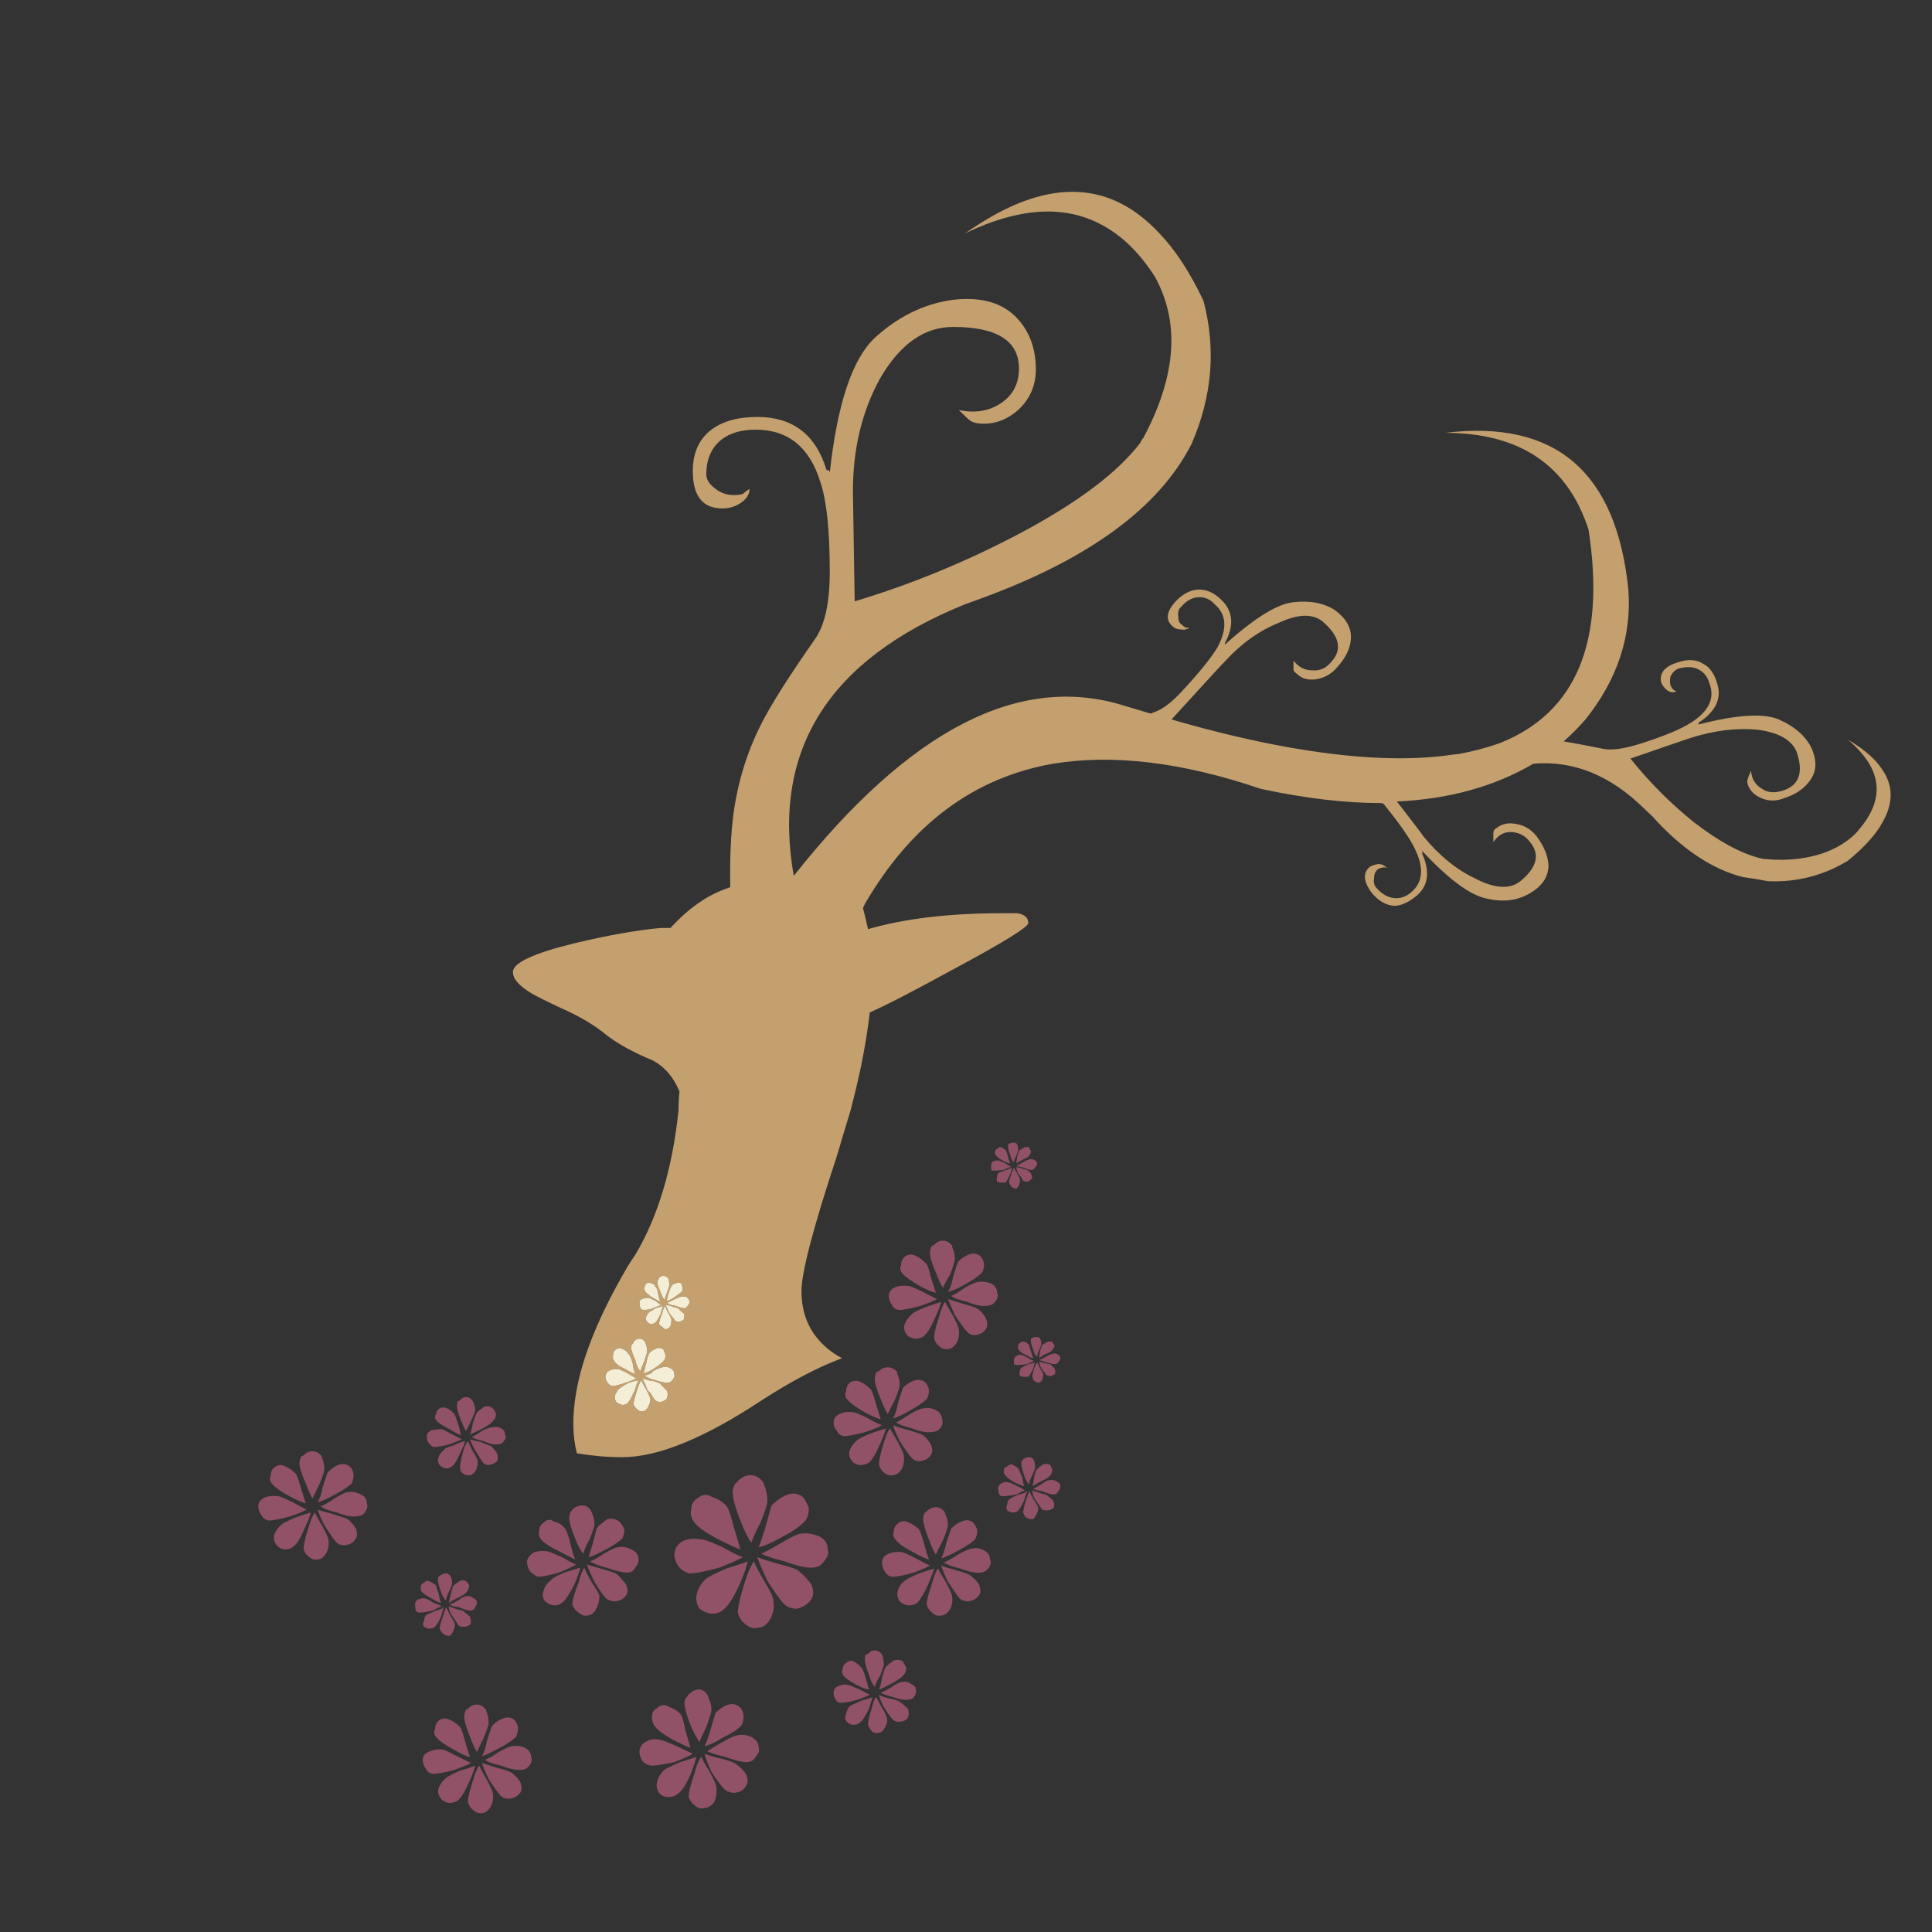 <?xml version="1.0" encoding="utf-8"?>
<!-- Generator: Adobe Illustrator 16.0.0, SVG Export Plug-In . SVG Version: 6.00 Build 0)  -->
<!DOCTYPE svg PUBLIC "-//W3C//DTD SVG 1.1//EN" "http://www.w3.org/Graphics/SVG/1.1/DTD/svg11.dtd">
<svg version="1.1" id="Layer_1" xmlns="http://www.w3.org/2000/svg" xmlns:xlink="http://www.w3.org/1999/xlink" x="0px" y="0px"
	 width="300px" height="300px" viewBox="0 0 300 300" enable-background="new 0 0 300 300" xml:space="preserve">
<rect x="0" y="0" width="300" height="300" fill="#333333" stroke="none"/>
<g>
	<path fill-rule="evenodd" clip-rule="evenodd" fill="#C4A06E" d="M242.795,115.118c1.531,0.25,3.595,0.641,6.19,1.173
		c1.331,0.267,3.362-0.041,6.091-0.923c3.495-1.131,5.991-2.18,7.488-3.146c2.779-1.763,3.744-3.785,2.896-6.066
		c-0.283-1.031-0.85-1.763-1.698-2.196c-0.799-0.433-1.83-0.482-3.095-0.15c-0.516,0.183-0.939,0.583-1.273,1.198
		c-0.1,0.533-0.1,1.007,0,1.423c0.084,0.183,0.191,0.357,0.324,0.524c0,0.083,0.2,0.216,0.6,0.399
		c-0.533,0.25-1.057,0.159-1.572-0.274c-0.366-0.333-0.624-0.682-0.774-1.049c-0.365-1.48,0.475-2.538,2.521-3.169
		c1.563-0.533,2.871-0.474,3.919,0.175c1.031,0.516,1.764,1.515,2.197,2.995c0.798,2.363-0.15,4.427-2.847,6.19v0.275
		c5.941-1.531,10.093-1.789,12.456-0.774c2.396,1.049,4.068,2.488,5.017,4.319c0.882,1.914,0.882,3.544,0,4.893
		c-0.865,1.364-2.229,2.354-4.094,2.971c-1.314,0.532-2.546,0.532-3.693,0c-1.032-0.434-1.715-1.124-2.047-2.073
		c-0.101-0.366-0.101-0.665,0-0.898c0-0.101,0.166-0.517,0.499-1.249c0.083,1.249,0.649,2.18,1.698,2.796
		c0.881,0.616,1.972,0.707,3.269,0.274c2.479-0.798,3.196-2.771,2.147-5.915c-0.732-1.93-2.796-3.112-6.19-3.544
		c-3.262-0.283-6.682,0.142-10.26,1.273c-0.333,0.099-3.461,1.173-9.386,3.22c2.913,3.645,6.175,6.923,9.785,9.834
		c3.844,2.979,7.264,4.851,10.26,5.617c0.332,0.1,0.641,0.15,0.923,0.15c0.865,0.083,1.706,0.125,2.521,0.125
		c4.793-0.083,8.554-1.381,11.282-3.894c0.267-0.283,0.524-0.574,0.774-0.874c3.578-4.227,3.578-8.287,0-12.18
		c-0.516-0.583-1.115-1.157-1.798-1.723c0.649,0.383,1.249,0.766,1.798,1.148c1.598,1.148,2.778,2.313,3.544,3.494
		c1.747,2.514,1.747,5.275,0,8.288c-0.766,1.381-1.946,2.82-3.544,4.318c-0.549,0.515-1.148,1.04-1.798,1.572
		c-3.794,2.296-7.93,3.353-12.405,3.169c-1.231-0.249-2.538-0.465-3.919-0.648c-4.843-1.249-9.544-4.418-14.104-9.511
		c-0.35-0.316-0.732-0.674-1.147-1.073c-5.275-5.209-11.025-7.547-17.249-7.014c-6.04,3.544-13.104,5.5-21.192,5.866
		c2.597,3.345,3.961,5.142,4.095,5.391c2.446,2.979,5.083,5.143,7.912,6.49c3.112,1.647,5.5,1.814,7.164,0.499
		c2.579-2.113,3.087-4.135,1.522-6.065c-0.799-1.049-1.831-1.572-3.095-1.572c-1.032,0-1.905,0.523-2.621,1.572
		c0-0.865,0-1.339,0-1.423c0-0.35,0.183-0.616,0.549-0.798c0.766-0.616,1.723-0.824,2.871-0.624c1.347,0.199,2.446,0.84,3.294,1.921
		c1.231,1.647,1.848,3.229,1.848,4.743c-0.101,1.681-1.048,3.046-2.846,4.094c-1.881,1.131-4.044,1.431-6.49,0.898
		c-2.629-0.416-6.065-2.912-10.309-7.487c0,0.149,0.066,0.274,0.2,0.374h-0.2c1.348,2.996,0.982,5.275-1.099,6.84
		c-1.164,0.899-2.238,1.348-3.221,1.348c-1.28-0.1-2.429-0.757-3.443-1.972c-1.349-1.78-1.456-3.145-0.325-4.094
		c0.333-0.183,0.766-0.324,1.299-0.424c0.515,0,0.956,0.199,1.322,0.599c-0.366-0.117-0.623-0.117-0.773,0
		c-0.184,0-0.366,0.058-0.549,0.175c-0.434,0.316-0.649,0.782-0.649,1.397c-0.101,0.6-0.009,1.074,0.274,1.423
		c0.865,1.032,1.814,1.597,2.845,1.697c0.899,0.083,1.731-0.175,2.497-0.773c1.964-1.564,2.205-3.853,0.724-6.865
		c-0.731-1.564-2.279-3.802-4.642-6.714c-0.085-0.183-0.251-0.316-0.5-0.4c-5.708,0-11.982-0.741-18.82-2.221
		c-12.132-4.127-22.874-5.425-32.226-3.894c-12.314,2.163-22.058,9.427-29.229,21.792c-0.101,0.183-0.192,0.399-0.275,0.649
		c0.267,1.032,0.524,2.113,0.775,3.245c5.707-1.648,12.646-2.472,20.817-2.472h2.346c1.148,0.183,1.724,0.69,1.724,1.522
		c0,0.633-3.944,3.062-11.832,7.29c-6.307,3.444-10.568,5.641-12.78,6.589c-0.3,2.596-0.749,5.366-1.348,8.313
		c-0.466,2.213-1.015,4.525-1.647,6.938c-0.699,2.28-1.397,4.609-2.097,6.989c-3.678,11.133-5.517,18.139-5.517,21.018
		c0,3.528,1.207,6.381,3.62,8.563c0.732,0.698,1.623,1.322,2.67,1.871c-3.777,1.415-7.996,3.636-12.655,6.665
		c-8.82,5.807-15.975,8.711-21.466,8.711c-2.263,0-4.609-0.199-7.039-0.599c-0.699-2.679-0.741-5.808-0.125-9.385
		c0.949-5.608,3.611-12.141,7.987-19.596c0.366-0.615,0.765-1.23,1.198-1.847c3.528-5.907,5.767-13.371,6.715-22.391
		c0-0.948,0.049-1.938,0.15-2.971c-0.699-1.681-1.647-3.003-2.846-3.968c-0.399-0.316-0.815-0.591-1.248-0.824
		c-3.062-1.281-5.441-2.58-7.139-3.894c-1.931-1.599-4.302-3.012-7.114-4.244c-2.43-1.131-3.994-1.913-4.693-2.347
		c-1.88-1.131-2.821-2.221-2.821-3.27c0-1.431,3.221-2.928,9.661-4.493c5.192-1.231,9.609-2.013,13.254-2.347h1.548
		c1.63-1.78,3.269-3.195,4.917-4.243c1.148-0.783,2.604-1.481,4.368-2.097c-0.083-4.477,0.092-8.329,0.524-11.558
		c0.699-4.958,2.138-9.569,4.318-13.829c1.464-2.912,4.218-7.264,8.262-13.054c1.565-2.18,2.347-5.675,2.347-10.483
		c0-6.408-0.474-11.025-1.423-13.854c-1.647-5.508-5.018-8.262-10.109-8.262c-2.18,0-3.944,0.516-5.292,1.547
		c-1.564,1.265-2.347,3.062-2.347,5.392c0,0.799,0.474,1.547,1.423,2.247c0.832,0.649,1.772,0.974,2.82,0.974
		c0.616,0,1.09-0.059,1.423-0.175c0.083-0.1,0.433-0.366,1.049-0.799c0,0.866-0.475,1.606-1.423,2.222
		c-0.799,0.548-1.731,0.823-2.796,0.823c-3.062,0-4.593-1.93-4.593-5.791c0-2.829,0.965-4.976,2.895-6.44
		c1.764-1.315,4.136-1.972,7.114-1.972c5.526,0,9.111,2.754,10.759,8.262h0.325c0.116,0.101,0.175,0.241,0.175,0.424
		c1.164-10.699,3.494-17.688,6.989-20.967c3.627-3.311,7.629-5.275,12.006-5.891c4.227-0.515,7.479,0.316,9.76,2.497
		c2.163,2.13,3.245,4.9,3.245,8.313c0,2.412-0.874,4.467-2.621,6.165c-1.647,1.498-3.453,2.247-5.417,2.247
		c-0.948,0-1.639-0.142-2.071-0.425c-0.183-0.083-0.799-0.649-1.847-1.697c2.528,0.531,4.726,0.166,6.59-1.099
		c1.83-1.248,2.745-3.028,2.745-5.342c0-4.31-3.412-6.465-10.234-6.465c-4.477,0-8.262,2.679-11.357,8.038
		c-2.796,5.092-4.193,10.916-4.193,17.473c0,0.516,0.092,6.216,0.274,17.099c8.953-2.696,17.631-6.282,26.035-10.759
		c8.702-4.66,14.802-9.269,18.297-13.829c0.149-0.35,0.316-0.616,0.499-0.799c0.832-1.564,1.556-3.12,2.172-4.667
		c3.028-7.671,2.887-14.478-0.425-20.418c-1.863-2.879-3.886-5.092-6.065-6.641c-1.847-1.347-3.827-2.295-5.941-2.845
		c-2.945-0.766-6.132-0.766-9.56,0c-2.513,0.55-5.151,1.498-7.913,2.845c1.531-1.064,3.037-2.013,4.518-2.845
		c8.703-4.842,16.24-4.842,22.614,0c1.082,0.832,2.122,1.781,3.12,2.845c2.464,2.58,4.734,6.066,6.814,10.459
		c1.964,7.438,1.349,14.835-1.848,22.19c-4.992,9.852-15.842,17.839-32.549,23.962c-0.915,0.333-1.806,0.658-2.67,0.975
		c-21.152,8.569-30.003,22.623-26.56,42.16c17.956-22.715,35.054-31.526,51.295-26.434c1.382,0.416,2.746,0.823,4.094,1.223
		c0.1,0,0.259-0.058,0.475-0.175c1.349-0.399,2.937-1.623,4.768-3.669c2.513-2.729,4.235-4.875,5.167-6.441
		c1.548-2.878,1.406-5.1-0.425-6.664c-0.648-0.75-1.447-1.123-2.396-1.123c-1.032,0-1.997,0.523-2.896,1.572
		c-0.333,0.299-0.457,0.773-0.374,1.422c0,0.649,0.174,1.065,0.523,1.248c0.183,0.183,0.391,0.35,0.624,0.499h0.573
		c-0.382,0.283-0.831,0.375-1.347,0.274c-0.516,0-0.94-0.166-1.273-0.499c-1.148-1.016-0.94-2.347,0.624-3.994
		c1.132-1.131,2.313-1.698,3.545-1.698c1.165,0,2.271,0.499,3.319,1.498c1.931,1.781,2.147,4.053,0.649,6.815v0.224
		c4.56-4.077,8.063-6.265,10.509-6.565c2.646-0.315,4.842,0.093,6.59,1.224c1.747,1.298,2.57,2.771,2.471,4.418
		c-0.083,1.514-0.815,3.02-2.196,4.518c-0.898,1.032-2.031,1.64-3.395,1.821c-1.165,0.101-2.056-0.158-2.671-0.773
		c-0.434-0.298-0.649-0.557-0.649-0.773c0-0.1,0-0.558,0-1.373c0.766,0.999,1.714,1.498,2.847,1.498
		c1.164,0.132,2.146-0.275,2.944-1.224c1.747-1.848,1.439-3.861-0.924-6.041c-1.563-1.564-3.935-1.605-7.113-0.125
		c-3.079,1.23-5.883,3.237-8.412,6.016c-0.25,0.217-3.012,3.22-8.287,9.011c6.557,1.897,12.613,3.337,18.172,4.319
		c9.551,1.697,17.655,2.13,24.313,1.298c0.698-0.1,1.431-0.192,2.196-0.274c2.313-0.434,4.435-0.999,6.365-1.698
		c11.831-4.726,16.399-15.775,13.704-33.149c-3.262-10.001-10.685-15.002-22.266-15.002c17.106-2.08,26.592,6.033,28.456,24.337
		c0.531,7.222-1.689,13.945-6.666,20.169C245.059,113.021,243.928,114.152,242.795,115.118z M95.523,209.621
		c-0.216,0.217-0.325,0.475-0.325,0.774c-0.083,0.433-0.025,0.74,0.176,0.924c0.215,0.433,0.79,0.856,1.722,1.272
		c0.766,0.433,1.281,0.699,1.547,0.8c-0.183-0.434-0.315-0.999-0.399-1.698c-0.25-0.865-0.466-1.34-0.649-1.422
		c-0.25-0.434-0.575-0.699-0.974-0.799C96.322,209.256,95.956,209.306,95.523,209.621z M94.275,214.589
		c0.184,0.334,0.45,0.541,0.799,0.624c0.417,0,1.09-0.166,2.022-0.499c0.848-0.267,1.415-0.49,1.697-0.674
		c-0.283-0.166-0.732-0.433-1.348-0.799c-0.848-0.433-1.322-0.649-1.423-0.649c-0.548,0-0.964,0.05-1.248,0.149
		c-0.416,0.184-0.674,0.491-0.774,0.925C94.001,213.998,94.093,214.306,94.275,214.589z M95.698,216.287
		c-0.116,0.083-0.175,0.208-0.175,0.373c-0.1,0.4-0.042,0.75,0.175,1.049c0.316,0.217,0.624,0.366,0.924,0.449
		c0.316,0,0.59-0.091,0.823-0.274c0.283-0.299,0.591-0.831,0.924-1.597c0.1-0.101,0.15-0.192,0.15-0.274
		c0.266-0.866,0.474-1.432,0.624-1.698c-0.416,0.084-0.933,0.216-1.547,0.399c-0.732,0.433-1.166,0.699-1.298,0.799
		C95.999,215.746,95.798,216.004,95.698,216.287z M107.056,202.158c0-0.3-0.166-0.558-0.5-0.774c-0.282-0.1-0.59-0.1-0.923,0
		c-0.083,0-0.433,0.15-1.048,0.45c-0.433,0.216-0.757,0.374-0.974,0.475c0.216,0.216,0.632,0.365,1.248,0.449
		c0.649,0.249,1.123,0.373,1.422,0.373c0.183,0,0.35-0.124,0.5-0.373C106.964,202.574,107.056,202.375,107.056,202.158z
		 M104.26,199.688c-0.1,0.183-0.258,0.582-0.475,1.197c-0.116,0.55-0.216,0.916-0.298,1.099c0.199,0,0.565-0.149,1.098-0.449
		c0.615-0.433,1.032-0.74,1.248-0.924c0.116-0.216,0.175-0.432,0.175-0.648c-0.117-0.283-0.175-0.5-0.175-0.649
		c-0.317-0.183-0.641-0.183-0.974,0C104.675,199.313,104.477,199.438,104.26,199.688z M103.935,199.537
		c0-0.332-0.049-0.666-0.15-0.998c-0.199-0.283-0.474-0.424-0.823-0.424c-0.184,0-0.391,0.091-0.624,0.274v0.149
		c-0.184,0.25-0.275,0.416-0.275,0.499c0,0.333,0.167,0.857,0.499,1.572c0.183,0.517,0.383,0.924,0.599,1.224
		c0.116-0.3,0.266-0.707,0.45-1.224C103.828,199.994,103.935,199.637,103.935,199.537z M102.188,200.885
		c-0.083-0.615-0.224-0.973-0.424-1.073c-0.083-0.332-0.292-0.499-0.624-0.499c-0.184-0.183-0.45-0.183-0.799,0
		c-0.184,0.25-0.275,0.466-0.275,0.649c0,0.333,0.05,0.549,0.15,0.648c0.183,0.184,0.49,0.441,0.923,0.773
		c0.083,0,0.175,0.051,0.274,0.15c0.515,0.3,0.898,0.508,1.148,0.624C102.413,201.858,102.289,201.435,102.188,200.885z
		 M102.838,203.905c-0.333,0.799-0.5,1.364-0.5,1.697c0.15,0.2,0.316,0.342,0.5,0.425c0.215,0.25,0.383,0.375,0.499,0.375
		c0.299,0,0.558-0.167,0.774-0.5c0.1-0.35,0.149-0.657,0.149-0.924c0-0.183-0.158-0.54-0.475-1.073
		c-0.298-0.515-0.449-0.898-0.449-1.147C103.087,203.007,102.92,203.391,102.838,203.905z M102.688,202.633
		c-0.233-0.1-0.541-0.316-0.923-0.649c-0.233-0.1-0.441-0.191-0.624-0.274c-0.184-0.116-0.358-0.175-0.524-0.175
		c-0.366,0-0.665,0.059-0.898,0.175c-0.283,0.083-0.425,0.283-0.425,0.6c0,0.216,0.05,0.491,0.15,0.822
		c0.083,0.184,0.291,0.275,0.624,0.275c0.184,0,0.541-0.042,1.074-0.125c0.083-0.1,0.175-0.15,0.274-0.15
		C102.03,202.882,102.454,202.716,102.688,202.633z M102.962,202.758c-0.266,0.133-0.666,0.258-1.198,0.373
		c-0.233,0.184-0.441,0.326-0.624,0.425c-0.101,0.084-0.191,0.126-0.274,0.126c-0.25,0.249-0.425,0.507-0.524,0.773
		c-0.083,0.349-0.034,0.616,0.15,0.798c0.249,0.233,0.465,0.35,0.649,0.35c0.183,0,0.391-0.074,0.624-0.224
		c0.2-0.184,0.466-0.625,0.798-1.323C102.746,203.439,102.879,203.007,102.962,202.758z M103.935,203.905
		c0.433,0.533,0.74,0.933,0.924,1.198c0.116,0.101,0.333,0.149,0.649,0.149c0.216-0.1,0.424-0.191,0.624-0.274
		c0.1-0.183,0.149-0.49,0.149-0.923c-0.299-0.25-0.558-0.467-0.773-0.649c0-0.183-0.309-0.332-0.923-0.449
		c-0.533-0.217-0.949-0.324-1.249-0.324C103.519,202.965,103.719,203.391,103.935,203.905z M98.369,208.523
		c-0.249,0.233-0.375,0.44-0.375,0.624c0,0.433,0.216,1.106,0.649,2.021c0.184,0.866,0.45,1.439,0.799,1.723
		c0.083-0.283,0.291-0.808,0.624-1.572c0.283-0.832,0.425-1.34,0.425-1.522c0-0.433-0.091-0.857-0.274-1.273
		c-0.184-0.433-0.491-0.649-0.924-0.649c-0.333,0-0.641,0.167-0.923,0.499V208.523z M100.866,210.071
		c-0.167,0.216-0.341,0.757-0.524,1.622c-0.184,0.699-0.316,1.215-0.4,1.548c0.267,0,0.666-0.166,1.199-0.5
		c0.083,0,0.175-0.049,0.274-0.149c0.849-0.516,1.432-0.989,1.747-1.423c0.116-0.183,0.175-0.44,0.175-0.773
		c-0.116-0.399-0.241-0.707-0.374-0.923c-0.417-0.217-0.815-0.217-1.198,0c-0.233,0.1-0.441,0.208-0.624,0.324
		C101.04,209.896,100.949,209.987,100.866,210.071z M102.688,215.088c-0.083-0.25-0.508-0.465-1.273-0.648c-0.1,0-0.191,0-0.274,0
		c-0.616-0.184-1.09-0.315-1.423-0.399c0.233,0.366,0.491,0.932,0.774,1.697c0.083,0.183,0.249,0.365,0.499,0.55
		c0.283,0.515,0.541,0.897,0.774,1.147c0.2,0.184,0.466,0.274,0.798,0.274c0.4-0.1,0.708-0.25,0.924-0.449
		c0.199-0.316,0.241-0.731,0.125-1.247C103.311,215.679,103.004,215.371,102.688,215.088z M104.111,212.467
		c-0.416-0.249-0.841-0.299-1.273-0.149c-0.184,0-0.658,0.191-1.423,0.574c-0.1,0.083-0.191,0.199-0.274,0.35
		c-0.533,0.184-0.89,0.324-1.074,0.425c0.184,0.083,0.541,0.249,1.074,0.499c0.183,0,0.391,0.049,0.624,0.149
		c0.798,0.267,1.415,0.399,1.847,0.399c0.333,0,0.59-0.133,0.774-0.399c0.315-0.35,0.424-0.657,0.324-0.923
		C104.709,212.958,104.51,212.651,104.111,212.467z M98.793,216.287c-0.283,0.849-0.424,1.431-0.424,1.747
		c0.1,0.299,0.283,0.558,0.549,0.773c0.35,0.333,0.616,0.44,0.799,0.324c0.416,0,0.715-0.216,0.898-0.648
		c0.25-0.4,0.375-0.808,0.375-1.224c0-0.133-0.125-0.458-0.375-0.973c-0.083-0.185-0.175-0.367-0.274-0.55
		c-0.417-0.683-0.674-1.156-0.774-1.423c-0.183,0.267-0.399,0.782-0.649,1.548C98.834,216.045,98.793,216.187,98.793,216.287z"/>
	<path fill-rule="evenodd" clip-rule="evenodd" fill="#F5EED6" d="M95.523,209.621c0.433-0.315,0.798-0.365,1.099-0.148
		c0.399,0.1,0.724,0.365,0.974,0.799c0.183,0.082,0.399,0.557,0.649,1.422c0.083,0.699,0.216,1.265,0.399,1.698
		c-0.266-0.101-0.782-0.367-1.547-0.8c-0.932-0.416-1.507-0.84-1.722-1.272c-0.201-0.184-0.258-0.491-0.176-0.924
		C95.199,210.096,95.307,209.838,95.523,209.621z M95.698,216.287c0.1-0.283,0.3-0.541,0.6-0.774c0.132-0.1,0.565-0.366,1.298-0.799
		c0.615-0.184,1.131-0.315,1.547-0.399c-0.15,0.267-0.358,0.832-0.624,1.698c0,0.082-0.05,0.174-0.15,0.274
		c-0.333,0.766-0.641,1.298-0.924,1.597c-0.233,0.184-0.507,0.274-0.823,0.274c-0.3-0.083-0.607-0.232-0.924-0.449
		c-0.216-0.299-0.274-0.648-0.175-1.049C95.523,216.495,95.583,216.37,95.698,216.287z M94.275,214.589
		c-0.183-0.283-0.274-0.591-0.274-0.923c0.1-0.434,0.358-0.741,0.774-0.925c0.283-0.1,0.699-0.149,1.248-0.149
		c0.101,0,0.575,0.217,1.423,0.649c0.616,0.366,1.065,0.633,1.348,0.799c-0.283,0.184-0.849,0.407-1.697,0.674
		c-0.932,0.333-1.605,0.499-2.022,0.499C94.726,215.13,94.459,214.923,94.275,214.589z M104.26,199.688
		c0.216-0.25,0.415-0.375,0.599-0.375c0.333-0.183,0.657-0.183,0.974,0c0,0.149,0.058,0.366,0.175,0.649
		c0,0.217-0.059,0.433-0.175,0.648c-0.216,0.184-0.633,0.491-1.248,0.924c-0.533,0.3-0.899,0.449-1.098,0.449
		c0.083-0.183,0.182-0.549,0.298-1.099C104.002,200.27,104.16,199.87,104.26,199.688z M107.056,202.158
		c0,0.217-0.092,0.416-0.274,0.6c-0.15,0.249-0.316,0.373-0.5,0.373c-0.299,0-0.773-0.124-1.422-0.373
		c-0.616-0.084-1.032-0.233-1.248-0.449c0.216-0.101,0.541-0.259,0.974-0.475c0.615-0.3,0.964-0.45,1.048-0.45
		c0.333-0.1,0.641-0.1,0.923,0C106.89,201.601,107.056,201.858,107.056,202.158z M102.188,200.885
		c0.101,0.55,0.225,0.974,0.375,1.273c-0.25-0.116-0.633-0.324-1.148-0.624c-0.1-0.1-0.191-0.15-0.274-0.15
		c-0.433-0.332-0.74-0.59-0.923-0.773c-0.101-0.1-0.15-0.315-0.15-0.648c0-0.184,0.091-0.399,0.275-0.649
		c0.349-0.183,0.615-0.183,0.799,0c0.333,0,0.541,0.167,0.624,0.499C101.964,199.912,102.105,200.27,102.188,200.885z
		 M103.935,199.537c0,0.1-0.107,0.457-0.324,1.073c-0.184,0.517-0.333,0.924-0.45,1.224c-0.216-0.3-0.416-0.707-0.599-1.224
		c-0.333-0.715-0.499-1.239-0.499-1.572c0-0.083,0.091-0.249,0.275-0.499v-0.149c0.233-0.184,0.44-0.274,0.624-0.274
		c0.349,0,0.624,0.141,0.823,0.424C103.886,198.871,103.935,199.205,103.935,199.537z M102.838,203.905
		c0.083-0.515,0.249-0.898,0.499-1.147c0,0.249,0.15,0.633,0.449,1.147c0.317,0.533,0.475,0.891,0.475,1.073
		c0,0.267-0.05,0.574-0.149,0.924c-0.217,0.333-0.475,0.5-0.774,0.5c-0.116,0-0.283-0.125-0.499-0.375
		c-0.184-0.083-0.35-0.225-0.5-0.425C102.338,205.27,102.504,204.704,102.838,203.905z M102.962,202.758
		c-0.083,0.249-0.217,0.682-0.4,1.298c-0.333,0.698-0.599,1.14-0.798,1.323c-0.233,0.149-0.441,0.224-0.624,0.224
		c-0.184,0-0.4-0.116-0.649-0.35c-0.184-0.182-0.233-0.449-0.15-0.798c0.1-0.267,0.274-0.524,0.524-0.773
		c0.083,0,0.174-0.042,0.274-0.126c0.183-0.099,0.391-0.241,0.624-0.425C102.296,203.016,102.696,202.891,102.962,202.758z
		 M102.688,202.633c-0.233,0.083-0.657,0.249-1.273,0.498c-0.1,0-0.191,0.051-0.274,0.15c-0.533,0.083-0.89,0.125-1.074,0.125
		c-0.333,0-0.541-0.092-0.624-0.275c-0.1-0.331-0.15-0.606-0.15-0.822c0-0.316,0.142-0.517,0.425-0.6
		c0.233-0.116,0.533-0.175,0.898-0.175c0.167,0,0.341,0.059,0.524,0.175c0.183,0.083,0.391,0.175,0.624,0.274
		C102.147,202.316,102.454,202.533,102.688,202.633z M103.935,203.905c-0.216-0.515-0.416-0.94-0.599-1.272
		c0.299,0,0.715,0.107,1.249,0.324c0.615,0.117,0.923,0.267,0.923,0.449c0.216,0.183,0.474,0.399,0.773,0.649
		c0,0.433-0.049,0.74-0.149,0.923c-0.2,0.083-0.408,0.175-0.624,0.274c-0.316,0-0.533-0.049-0.649-0.149
		C104.675,204.838,104.368,204.438,103.935,203.905z M98.369,208.523v-0.15c0.283-0.332,0.591-0.499,0.923-0.499
		c0.433,0,0.741,0.217,0.924,0.649c0.183,0.416,0.274,0.841,0.274,1.273c0,0.183-0.142,0.69-0.425,1.522
		c-0.333,0.765-0.541,1.289-0.624,1.572c-0.349-0.283-0.615-0.856-0.799-1.723c-0.433-0.915-0.649-1.589-0.649-2.021
		C97.995,208.964,98.12,208.757,98.369,208.523z M98.793,216.287c0-0.101,0.041-0.242,0.125-0.425
		c0.25-0.766,0.466-1.281,0.649-1.548c0.101,0.267,0.358,0.74,0.774,1.423c0.1,0.183,0.191,0.365,0.274,0.55
		c0.25,0.515,0.375,0.84,0.375,0.973c0,0.416-0.125,0.823-0.375,1.224c-0.183,0.433-0.482,0.648-0.898,0.648
		c-0.184,0.116-0.45,0.009-0.799-0.324c-0.266-0.216-0.449-0.475-0.549-0.773C98.369,217.718,98.511,217.136,98.793,216.287z
		 M104.111,212.467c0.399,0.185,0.599,0.491,0.599,0.925c0.1,0.266-0.009,0.573-0.324,0.923c-0.184,0.267-0.441,0.399-0.774,0.399
		c-0.433,0-1.049-0.133-1.847-0.399c-0.233-0.101-0.441-0.149-0.624-0.149c-0.533-0.25-0.89-0.416-1.074-0.499
		c0.184-0.101,0.541-0.241,1.074-0.425c0.083-0.15,0.175-0.267,0.274-0.35c0.765-0.383,1.24-0.574,1.423-0.574
		C103.27,212.168,103.695,212.218,104.111,212.467z M102.688,215.088c0.316,0.283,0.624,0.591,0.924,0.925
		c0.117,0.516,0.075,0.931-0.125,1.247c-0.217,0.199-0.524,0.35-0.924,0.449c-0.333,0-0.599-0.091-0.798-0.274
		c-0.233-0.25-0.491-0.633-0.774-1.147c-0.25-0.185-0.416-0.367-0.499-0.55c-0.283-0.766-0.541-1.331-0.774-1.697
		c0.333,0.084,0.807,0.216,1.423,0.399c0.083,0,0.175,0,0.274,0C102.18,214.623,102.605,214.838,102.688,215.088z M100.866,210.071
		c0.083-0.084,0.174-0.175,0.274-0.274c0.183-0.116,0.391-0.225,0.624-0.324c0.383-0.217,0.782-0.217,1.198,0
		c0.133,0.216,0.258,0.523,0.374,0.923c0,0.333-0.059,0.591-0.175,0.773c-0.315,0.434-0.898,0.907-1.747,1.423
		c-0.1,0.101-0.191,0.149-0.274,0.149c-0.533,0.334-0.932,0.5-1.199,0.5c0.083-0.333,0.216-0.849,0.4-1.548
		C100.524,210.828,100.699,210.287,100.866,210.071z"/>
	<path fill-rule="evenodd" clip-rule="evenodd" fill="#915167" d="M76.403,221.653c0.517-0.149,0.991-0.101,1.424,0.149
		c0.399,0.184,0.599,0.533,0.599,1.049c0.216,0.183,0.149,0.491-0.2,0.924c-0.183,0.332-0.483,0.498-0.898,0.498
		c-0.532,0.101-1.274-0.066-2.222-0.498c-0.882-0.184-1.498-0.399-1.847-0.649c0.432-0.184,0.957-0.491,1.572-0.924
		C75.53,221.836,76.053,221.653,76.403,221.653z M76.528,218.683c0.183,0.183,0.35,0.482,0.5,0.898c0,0.35-0.117,0.658-0.35,0.924
		c-0.283,0.433-0.94,0.906-1.972,1.423c-0.866,0.433-1.439,0.699-1.723,0.799c0.184-0.433,0.324-0.999,0.425-1.698
		c0.333-0.964,0.548-1.538,0.649-1.722c0.433-0.332,0.782-0.607,1.048-0.823C75.621,218.267,76.096,218.333,76.528,218.683z
		 M156.529,177.746l0.149-0.175c0.25-0.1,0.508-0.149,0.773-0.149c0.25,0,0.416,0.108,0.499,0.324c0.101,0.184,0.15,0.45,0.15,0.799
		c0,0.083-0.091,0.384-0.274,0.898c-0.249,0.433-0.375,0.791-0.375,1.073c-0.266-0.282-0.448-0.641-0.549-1.073
		c-0.249-0.599-0.374-1.073-0.374-1.422C156.529,177.937,156.529,177.847,156.529,177.746z M155.605,178.17
		c0.183,0.15,0.4,0.316,0.649,0.499c0,0.101,0.091,0.409,0.274,0.925c0.1,0.515,0.225,0.864,0.374,1.048
		c-0.249,0-0.632-0.133-1.148-0.399c-0.615-0.35-0.965-0.615-1.049-0.799c-0.216-0.184-0.282-0.391-0.198-0.624
		c0-0.184,0.108-0.324,0.324-0.425C155.048,178.146,155.307,178.071,155.605,178.17z M156.13,180.642
		c0.267,0.25,0.574,0.425,0.924,0.524c-0.35,0.083-0.741,0.249-1.173,0.499c-0.699,0.083-1.198,0.125-1.498,0.125
		c-0.217,0-0.375-0.042-0.475-0.125c0-0.25,0-0.465,0-0.649c0-0.332,0.091-0.548,0.274-0.648c0.35-0.183,0.674-0.226,0.974-0.125
		L156.13,180.642z M155.156,182.064c0.216-0.083,0.583-0.217,1.099-0.399c0.433-0.149,0.74-0.274,0.923-0.375
		c-0.083,0.25-0.174,0.558-0.274,0.925c-0.332,0.766-0.591,1.239-0.773,1.422c-0.167,0-0.383,0-0.648,0
		c-0.217,0-0.434-0.05-0.649-0.149c-0.083-0.233-0.083-0.491,0-0.773C154.832,182.38,154.939,182.164,155.156,182.064z
		 M143.749,196.143c0.249,0.183,0.508,0.891,0.774,2.121c0.349,1.032,0.615,1.855,0.798,2.472c-0.532-0.084-1.364-0.433-2.496-1.048
		c-1.314-0.766-2.188-1.382-2.621-1.848c-0.416-0.434-0.507-0.906-0.274-1.423c0-0.516,0.183-0.94,0.548-1.272
		c0.534-0.4,1.107-0.449,1.723-0.15C142.717,195.244,143.233,195.626,143.749,196.143z M144.722,193.422
		c0.083,0,0.192-0.042,0.325-0.124c0.4-0.434,0.857-0.65,1.373-0.65c0.516,0,0.99,0.259,1.423,0.774v0.199
		c0.283,0.616,0.425,1.24,0.425,1.873c0,0.283-0.233,1.064-0.699,2.346c-0.549,0.898-0.932,1.606-1.148,2.122
		c-0.3-0.434-0.666-1.215-1.099-2.347c-0.616-1.414-0.923-2.438-0.923-3.07C144.398,194.146,144.506,193.771,144.722,193.422z
		 M148.766,195.918c0.516-0.516,1.04-0.873,1.572-1.073c0.699-0.3,1.307-0.25,1.823,0.149c0.35,0.333,0.565,0.766,0.648,1.299
		c0,0.515-0.108,0.956-0.324,1.322c-0.482,0.516-1.415,1.156-2.796,1.922c-1.131,0.616-1.963,0.974-2.496,1.073
		c0.35-0.532,0.616-1.314,0.798-2.347C148.408,196.949,148.667,196.168,148.766,195.918z M136.485,212.892
		c0.399-0.383,0.857-0.574,1.373-0.574c0.533,0,1.016,0.233,1.448,0.699v0.225c0.266,0.615,0.399,1.231,0.399,1.847
		c0,0.283-0.258,1.065-0.773,2.347c-0.5,0.915-0.857,1.631-1.074,2.146c-0.3-0.416-0.666-1.189-1.098-2.321
		c-0.615-1.448-0.923-2.479-0.923-3.095c0-0.433,0.091-0.815,0.274-1.148C136.244,213.017,136.369,212.975,136.485,212.892z
		 M133.639,214.589c0.517,0.233,1.041,0.616,1.573,1.148c0.183,0.183,0.44,0.899,0.773,2.146c0.333,1.048,0.591,1.881,0.774,2.497
		c-0.516-0.101-1.339-0.458-2.471-1.074c-1.315-0.766-2.189-1.39-2.621-1.872c-0.433-0.433-0.524-0.906-0.275-1.422
		c0-0.533,0.184-0.966,0.55-1.299C132.458,214.348,133.024,214.306,133.639,214.589z M130.594,219.456
		c0.616-0.216,1.282-0.266,1.997-0.149c0.183,0,0.915,0.309,2.197,0.924c0.881,0.533,1.605,0.89,2.171,1.073
		c-0.565,0.333-1.415,0.683-2.546,1.048c-1.564,0.434-2.696,0.649-3.396,0.649c-0.515-0.1-0.864-0.366-1.048-0.799
		c-0.35-0.366-0.524-0.807-0.524-1.322C129.446,220.23,129.829,219.756,130.594,219.456z M148.616,208.373
		c-0.416,0.732-0.89,1.1-1.422,1.1c-0.517,0.1-0.974-0.051-1.374-0.449c-0.433-0.334-0.69-0.766-0.773-1.299
		c0-0.616,0.258-1.706,0.773-3.27c0.299-1.132,0.608-1.897,0.923-2.297c0.217,0.399,0.633,1.123,1.249,2.172
		c0.599,1.132,0.899,1.863,0.899,2.196C148.991,207.142,148.899,207.759,148.616,208.373z M147.194,201.709
		c0.532,0.184,1.364,0.44,2.496,0.774c1.132,0.316,1.864,0.581,2.197,0.798c0.532,0.416,0.931,0.891,1.197,1.423
		c0.333,0.799,0.291,1.406-0.125,1.822c-0.315,0.433-0.84,0.698-1.572,0.799c-0.515,0-0.915-0.175-1.198-0.524
		c-0.433-0.416-1.073-1.289-1.921-2.621C147.801,203.148,147.443,202.324,147.194,201.709z M154.832,200.735
		c0.216,0.433,0.107,0.908-0.324,1.423c-0.301,0.399-0.716,0.6-1.248,0.6c-0.732,0.133-1.756-0.066-3.071-0.6
		c-1.281-0.3-2.104-0.607-2.47-0.924c0.515-0.233,1.214-0.657,2.097-1.272c1.048-0.616,1.789-0.924,2.221-0.924
		c0.616-0.083,1.239,0.009,1.872,0.274C154.524,199.646,154.832,200.119,154.832,200.735z M146.146,202.158
		c-0.117,0.533-0.442,1.382-0.975,2.546c-0.615,1.397-1.182,2.313-1.697,2.746c-0.333,0.283-0.807,0.424-1.423,0.424
		c-0.516-0.1-0.915-0.282-1.198-0.549c-0.433-0.532-0.558-1.106-0.375-1.723c0.25-0.599,0.633-1.114,1.148-1.547
		c0.183-0.25,0.89-0.616,2.122-1.099C144.697,202.641,145.496,202.375,146.146,202.158z M142.975,202.758
		c-1.498,0.433-2.629,0.648-3.395,0.648c-0.532-0.083-0.89-0.342-1.074-0.773c-0.333-0.433-0.5-0.899-0.5-1.398
		c0-0.632,0.384-1.106,1.149-1.423c0.615-0.183,1.273-0.224,1.971-0.124c0.184,0,0.924,0.307,2.222,0.923
		c0.914,0.517,1.63,0.882,2.146,1.099C144.98,202.009,144.14,202.357,142.975,202.758z M138.657,221.304
		c0.516,0.233,1.339,0.49,2.471,0.773c1.132,0.333,1.873,0.591,2.222,0.774c0.515,0.433,0.907,0.906,1.173,1.422
		c0.349,0.799,0.308,1.415-0.125,1.848c-0.333,0.433-0.857,0.69-1.572,0.773c-0.517,0-0.916-0.149-1.199-0.449
		c-0.416-0.433-1.057-1.322-1.922-2.67C139.19,222.727,138.84,221.902,138.657,221.304z M141.627,221.803
		c-1.281-0.333-2.104-0.641-2.47-0.923c0.515-0.25,1.223-0.683,2.122-1.299c1.031-0.599,1.763-0.898,2.196-0.898
		c0.616-0.134,1.23-0.041,1.847,0.274c0.633,0.333,0.949,0.808,0.949,1.424c0.199,0.432,0.1,0.906-0.3,1.422
		c-0.315,0.366-0.732,0.549-1.248,0.549C143.99,222.502,142.958,222.318,141.627,221.803z M143.624,214.589
		c0.333,0.334,0.541,0.758,0.624,1.273c0,0.532-0.116,0.998-0.35,1.397c-0.532,0.516-1.456,1.14-2.771,1.872
		c-1.131,0.649-1.955,1.016-2.471,1.099c0.333-0.516,0.59-1.299,0.773-2.347c0.432-1.348,0.69-2.138,0.774-2.371
		c0.532-0.533,1.057-0.89,1.573-1.073C142.476,214.173,143.092,214.224,143.624,214.589z M137.558,221.803
		c-0.099,0.516-0.408,1.34-0.923,2.471c-0.616,1.448-1.181,2.389-1.697,2.821c-0.35,0.267-0.833,0.399-1.449,0.399
		c-0.515-0.083-0.906-0.283-1.172-0.6c-0.433-0.516-0.558-1.081-0.375-1.696c0.249-0.616,0.632-1.133,1.148-1.549
		c0.183-0.199,0.89-0.558,2.122-1.072C136.161,222.243,136.942,221.986,137.558,221.803z M157.054,182.215
		c0.184-0.367,0.316-0.675,0.398-0.925c0.101,0.25,0.268,0.558,0.499,0.925c0.283,0.515,0.425,0.822,0.425,0.923
		c0,0.333-0.05,0.649-0.149,0.948c-0.183,0.316-0.316,0.476-0.399,0.476c-0.249,0-0.508-0.093-0.773-0.275
		c-0.1-0.134-0.226-0.35-0.375-0.649C156.679,183.454,156.804,182.98,157.054,182.215z M159.675,181.79
		c0.183,0.184,0.315,0.324,0.398,0.425c0.25,0.515,0.25,0.822,0,0.923c-0.183,0.233-0.366,0.35-0.549,0.35
		c-0.249,0-0.466-0.041-0.648-0.125c-0.084-0.25-0.342-0.633-0.774-1.147c-0.184-0.367-0.274-0.717-0.274-1.049
		c0.083,0.083,0.391,0.175,0.924,0.274C159.267,181.591,159.574,181.707,159.675,181.79z M160.723,181.29
		c-0.1,0.25-0.316,0.375-0.649,0.375c-0.183,0-0.583-0.125-1.197-0.375c-0.516-0.082-0.865-0.175-1.049-0.274
		c0.266-0.083,0.574-0.25,0.924-0.499c0.516-0.282,0.823-0.424,0.924-0.424c0.266-0.149,0.565-0.149,0.897,0
		c0.316,0.183,0.475,0.365,0.475,0.549C161.047,180.892,160.939,181.107,160.723,181.29z M159.799,178.17
		c0.101,0.25,0.191,0.417,0.274,0.499c0,0.334-0.091,0.591-0.274,0.774c-0.083,0.184-0.433,0.399-1.048,0.649
		c-0.533,0.282-0.841,0.465-0.924,0.549c0-0.184,0.041-0.533,0.124-1.048l0.275-0.925c0.35-0.183,0.616-0.349,0.799-0.499
		C159.357,178.071,159.616,178.071,159.799,178.17z M158.376,208.523c0.25-0.199,0.508-0.25,0.774-0.15
		c0.25,0.101,0.466,0.267,0.648,0.5c0,0.1,0.092,0.407,0.274,0.924c0.149,0.516,0.275,0.882,0.375,1.098
		c-0.249,0-0.632-0.166-1.148-0.499c-0.616-0.3-0.974-0.558-1.073-0.774c-0.183-0.215-0.225-0.415-0.125-0.598
		C158.102,208.773,158.193,208.606,158.376,208.523z M161.497,207.874c0.133,0.233,0.198,0.491,0.198,0.774
		c0,0.149-0.107,0.475-0.323,0.973c-0.217,0.434-0.325,0.8-0.325,1.099c-0.315-0.299-0.516-0.665-0.599-1.099
		c-0.249-0.648-0.375-1.114-0.375-1.397c0-0.083,0-0.199,0-0.35l0.225-0.149c0.185-0.084,0.434-0.125,0.749-0.125
		C161.264,207.6,161.413,207.691,161.497,207.874z M163.244,211.968c0.183,0.233,0.35,0.399,0.499,0.499
		c0.183,0.516,0.183,0.824,0,0.925c-0.233,0.183-0.441,0.274-0.624,0.274c-0.25,0-0.466-0.051-0.648-0.15
		c-0.101-0.184-0.359-0.533-0.775-1.049c-0.216-0.432-0.323-0.814-0.323-1.147c0.083,0.149,0.399,0.273,0.947,0.374
		C162.853,211.777,163.16,211.868,163.244,211.968z M163.244,210.271c0.332-0.134,0.641-0.134,0.923,0
		c0.334,0.198,0.499,0.407,0.499,0.623c0,0.184-0.116,0.399-0.35,0.649c-0.099,0.183-0.29,0.274-0.573,0.274
		c-0.233,0-0.658-0.092-1.272-0.274c-0.517-0.149-0.883-0.274-1.099-0.375c0.3-0.083,0.615-0.232,0.947-0.449
		C162.853,210.421,163.16,210.271,163.244,210.271z M161.497,209.797l0.324-0.924c0.332-0.233,0.591-0.399,0.773-0.5
		c0.35-0.1,0.616-0.1,0.799,0c0.083,0.184,0.2,0.35,0.35,0.5c0,0.283-0.116,0.533-0.35,0.748c-0.1,0.217-0.458,0.434-1.074,0.65
		c-0.548,0.299-0.864,0.507-0.947,0.623C161.372,210.679,161.413,210.313,161.497,209.797z M160.572,211.319
		c-0.332,0.149-0.682,0.316-1.048,0.499c-0.766,0.101-1.29,0.149-1.573,0.149c-0.231,0-0.398-0.049-0.499-0.149
		c0-0.183,0-0.399,0-0.649c0-0.299,0.126-0.499,0.375-0.599c0.266-0.2,0.574-0.258,0.924-0.175l0.924,0.499
		C159.94,211.078,160.24,211.22,160.572,211.319z M160.448,212.467c-0.333,0.699-0.591,1.141-0.773,1.323c-0.101,0-0.317,0-0.649,0
		c-0.183,0-0.399-0.041-0.649-0.124c-0.099-0.185-0.099-0.441,0-0.774c0-0.283,0.125-0.474,0.375-0.574
		c0.183-0.149,0.532-0.315,1.048-0.499c0.433-0.084,0.74-0.175,0.924-0.274C160.623,211.727,160.531,212.035,160.448,212.467z
		 M163.119,227.494c0.083,0.25,0.175,0.466,0.274,0.649c0,0.332-0.092,0.64-0.274,0.923c-0.25,0.333-0.725,0.641-1.424,0.924
		c-0.748,0.433-1.213,0.691-1.397,0.773c0.101-0.283,0.191-0.724,0.274-1.323c0.184-0.865,0.342-1.297,0.475-1.297
		c0.299-0.301,0.615-0.559,0.949-0.773C162.395,227.27,162.77,227.311,163.119,227.494z M160.572,212.467
		c0.184-0.432,0.342-0.74,0.475-0.923c0.116,0.183,0.266,0.491,0.45,0.923c0.332,0.516,0.499,0.824,0.499,0.925
		c0,0.266-0.059,0.573-0.175,0.923c-0.216,0.267-0.366,0.399-0.449,0.399c-0.217,0-0.483-0.091-0.8-0.274
		c-0.083-0.084-0.174-0.3-0.274-0.649C160.298,213.607,160.39,213.166,160.572,212.467z M158.751,226.771l0.125-0.2
		c0.283-0.199,0.591-0.3,0.923-0.3c0.334,0,0.591,0.167,0.773,0.5c0.101,0.299,0.15,0.666,0.15,1.098
		c0,0.183-0.142,0.583-0.425,1.198c-0.332,0.616-0.499,1.091-0.499,1.423c-0.332-0.332-0.591-0.807-0.773-1.423
		c-0.283-0.798-0.425-1.414-0.425-1.847C158.601,227.003,158.65,226.854,158.751,226.771z M158.227,228.144
		c0,0.1,0.175,0.531,0.524,1.297c0.083,0.6,0.175,1.04,0.274,1.323c-0.183,0-0.658-0.183-1.423-0.549
		c-0.799-0.433-1.29-0.815-1.473-1.148c-0.249-0.183-0.332-0.44-0.249-0.773c0-0.283,0.174-0.483,0.523-0.6
		c0.333-0.315,0.641-0.383,0.923-0.199C157.661,227.627,157.96,227.843,158.227,228.144z M160.448,231.139
		c0.266-0.1,0.683-0.316,1.247-0.649c0.601-0.433,1.007-0.648,1.224-0.648c0.399-0.084,0.766-0.033,1.099,0.149
		c0.433,0.232,0.648,0.49,0.648,0.773c0,0.25-0.116,0.508-0.35,0.774c-0.099,0.35-0.365,0.523-0.798,0.523
		c-0.267,0-0.832-0.174-1.697-0.523C161.089,231.455,160.632,231.321,160.448,231.139z M160.298,231.413
		c0.185,0.083,0.649,0.25,1.397,0.499c0.601,0.101,0.95,0.241,1.049,0.424c0.333,0.233,0.591,0.442,0.774,0.625
		c0.25,0.615,0.25,1.031,0,1.248c-0.267,0.216-0.574,0.324-0.924,0.324c-0.299,0-0.558-0.041-0.773-0.125
		c-0.216-0.35-0.583-0.874-1.099-1.573C160.439,232.32,160.298,231.846,160.298,231.413z M157.827,232.062
		c-0.948,0.184-1.639,0.274-2.072,0.274c-0.283,0-0.481-0.091-0.599-0.274c-0.116-0.35-0.175-0.657-0.175-0.923
		c0-0.333,0.167-0.599,0.5-0.799c0.433-0.233,0.831-0.275,1.197-0.125c0.149,0,0.574,0.183,1.272,0.549
		c0.533,0.25,0.933,0.466,1.199,0.649C158.884,231.496,158.442,231.712,157.827,232.062z M159.524,231.538
		c-0.149,0.35-0.316,0.824-0.499,1.423c-0.433,0.965-0.791,1.539-1.074,1.722c-0.083,0.116-0.341,0.175-0.773,0.175
		c-0.183,0-0.44-0.107-0.773-0.324c-0.183-0.216-0.183-0.524,0-0.924c0-0.433,0.167-0.74,0.499-0.924
		c0.183-0.149,0.624-0.357,1.323-0.624C158.759,231.962,159.191,231.787,159.524,231.538z M140.08,228.018
		c-0.433,0.699-0.907,1.049-1.423,1.049c-0.533,0.084-1.007-0.058-1.423-0.424c-0.399-0.333-0.649-0.757-0.749-1.272
		c0-0.616,0.249-1.723,0.749-3.32c0.333-1.132,0.649-1.881,0.949-2.247c0.215,0.366,0.632,1.073,1.248,2.121
		c0.616,1.166,0.923,1.898,0.923,2.197C140.438,226.771,140.346,227.402,140.08,228.018z M158.876,234.857
		c0-0.299,0.142-0.932,0.424-1.896c0.25-0.599,0.416-1.073,0.499-1.423c0.184,0.35,0.441,0.824,0.773,1.423
		c0.434,0.615,0.649,1.031,0.649,1.248c0,0.316-0.125,0.682-0.374,1.098c-0.183,0.399-0.365,0.6-0.55,0.6
		c-0.332,0-0.665-0.092-0.998-0.275C159.117,235.415,158.976,235.157,158.876,234.857z M143.898,234.683
		c0.416-0.432,0.891-0.648,1.423-0.648c0.549,0,1.023,0.273,1.422,0.823v0.149c0.3,0.601,0.45,1.207,0.45,1.823
		c0,0.332-0.258,1.114-0.774,2.346c-0.516,0.949-0.882,1.689-1.099,2.222c-0.316-0.433-0.673-1.215-1.073-2.347
		c-0.599-1.48-0.898-2.528-0.898-3.145c0-0.399,0.091-0.749,0.274-1.049C143.708,234.857,143.799,234.799,143.898,234.683z
		 M143.475,239.675c0.283,1.049,0.541,1.881,0.773,2.496c-0.516-0.132-1.339-0.516-2.47-1.147c-1.382-0.716-2.255-1.332-2.621-1.848
		c-0.433-0.433-0.558-0.873-0.375-1.322c0-0.533,0.216-0.966,0.649-1.299c0.516-0.433,1.082-0.475,1.697-0.125
		c0.515,0.184,1.041,0.533,1.573,1.049C142.884,237.729,143.141,238.46,143.475,239.675z M140.08,241.023
		c0.183,0,0.89,0.316,2.122,0.949c0.948,0.531,1.681,0.906,2.196,1.122c-0.516,0.299-1.347,0.666-2.496,1.098
		c-1.548,0.434-2.68,0.65-3.396,0.65c-0.516-0.101-0.882-0.367-1.098-0.8c-0.299-0.416-0.449-0.89-0.449-1.423
		c0-0.632,0.35-1.09,1.048-1.372C138.623,240.998,139.314,240.924,140.08,241.023z M140.479,245.467
		c0.25-0.233,0.991-0.616,2.223-1.148c0.948-0.3,1.73-0.558,2.346-0.773c-0.133,0.515-0.441,1.347-0.923,2.495
		c-0.682,1.465-1.249,2.413-1.698,2.847c-0.35,0.266-0.824,0.398-1.423,0.398c-0.532-0.083-0.964-0.291-1.298-0.624
		c-0.366-0.532-0.458-1.106-0.274-1.723C139.614,246.34,139.963,245.85,140.479,245.467z M124.679,232.462
		c0.366,0.433,0.674,1.015,0.923,1.747c0,0.732-0.175,1.364-0.524,1.897c-0.699,0.814-1.98,1.705-3.844,2.67
		c-1.564,0.882-2.705,1.364-3.42,1.448c0.283-0.699,0.641-1.756,1.073-3.17c0.516-1.897,0.824-2.996,0.924-3.295
		c0.732-0.716,1.463-1.24,2.196-1.572C123.022,231.754,123.913,231.846,124.679,232.462z M148.616,243.869
		c1.148,0.3,1.855,0.573,2.122,0.823c0.516,0.366,0.948,0.815,1.298,1.348c0.3,0.849,0.25,1.457-0.149,1.822
		c-0.333,0.434-0.85,0.698-1.548,0.799c-0.533,0-0.964-0.142-1.297-0.424c-0.366-0.433-0.982-1.307-1.847-2.621
		c-0.517-1.049-0.866-1.889-1.048-2.521C146.661,243.312,147.485,243.568,148.616,243.869z M148.766,241.397
		c1.049-0.615,1.781-0.923,2.197-0.923c0.615-0.167,1.231-0.075,1.847,0.274c0.616,0.332,0.924,0.807,0.924,1.422
		c0.217,0.399,0.125,0.857-0.274,1.374c-0.333,0.432-0.766,0.647-1.298,0.647c-0.699,0.084-1.739-0.133-3.12-0.647
		c-1.231-0.3-2.055-0.608-2.471-0.925C147.085,242.404,147.817,241.996,148.766,241.397z M146.146,241.973
		c0.282-0.483,0.541-1.249,0.773-2.298c0.432-1.364,0.698-2.146,0.799-2.346c0.515-0.517,1.032-0.865,1.547-1.049
		c0.715-0.333,1.332-0.282,1.848,0.149c0.265,0.267,0.481,0.666,0.648,1.198c0,0.517-0.125,0.991-0.375,1.423
		c-0.515,0.517-1.439,1.123-2.771,1.822C147.485,241.489,146.661,241.855,146.146,241.973z M144.722,245.891
		c0.3-1.132,0.608-1.914,0.924-2.346c0.216,0.432,0.64,1.172,1.273,2.221c0.616,1.132,0.923,1.831,0.923,2.097
		c0.1,0.683,0.008,1.331-0.274,1.947c-0.433,0.699-0.907,1.049-1.422,1.049c-0.55,0.115-1.025-0.034-1.424-0.45
		c-0.399-0.315-0.674-0.732-0.824-1.248C143.898,248.545,144.174,247.455,144.722,245.891z M119.162,233.11
		c0,0.433-0.358,1.539-1.073,3.319c-0.698,1.315-1.173,2.355-1.422,3.12c-0.517-0.682-1.081-1.83-1.697-3.443
		c-0.799-1.997-1.198-3.47-1.198-4.42c0-0.465,0.142-0.914,0.425-1.347c0.15-0.084,0.274-0.2,0.374-0.35
		c0.599-0.616,1.256-0.924,1.972-0.924c0.849,0,1.54,0.425,2.072,1.273v0.149C118.979,231.288,119.162,232.162,119.162,233.11z
		 M117.589,241.797c0.866,0.333,2.081,0.716,3.645,1.148c1.681,0.399,2.654,0.765,2.92,1.098c0.715,0.616,1.331,1.282,1.847,1.997
		c0.433,1.132,0.341,2.006-0.274,2.621c-0.433,0.516-1.09,0.898-1.972,1.148c-0.765,0-1.405-0.216-1.922-0.649
		c-0.616-0.615-1.506-1.847-2.671-3.693C118.447,243.969,117.922,242.746,117.589,241.797z M117.041,242.445
		c0.283,0.649,0.848,1.706,1.697,3.171c0.916,1.498,1.374,2.513,1.374,3.045c0.132,0.849-0.017,1.731-0.45,2.646
		c-0.515,0.964-1.206,1.447-2.072,1.447c-0.615,0.184-1.272-0.033-1.971-0.648c-0.516-0.399-0.866-0.966-1.048-1.698
		c0-0.832,0.35-2.38,1.048-4.643C116.133,244.201,116.607,243.095,117.041,242.445z M118.238,241.248
		c0.732-0.334,1.772-0.898,3.12-1.698c1.598-0.948,2.629-1.422,3.095-1.422c0.849-0.1,1.747,0.033,2.696,0.398
		c0.916,0.434,1.373,1.124,1.373,2.072c0.216,0.533,0.025,1.148-0.574,1.847c-0.433,0.649-1.033,0.974-1.798,0.974
		c-0.898,0.084-2.337-0.241-4.318-0.974C120.052,242.014,118.854,241.613,118.238,241.248z M134.789,256.799
		c0.282-0.35,0.632-0.524,1.048-0.524c0.433,0,0.808,0.216,1.123,0.649c0.184,0.515,0.274,1.04,0.274,1.572
		c0,0.217-0.199,0.798-0.599,1.748c-0.433,0.698-0.699,1.264-0.798,1.696c-0.333-0.332-0.633-0.965-0.898-1.896
		c-0.433-1.032-0.649-1.814-0.649-2.347c0-0.333,0.042-0.591,0.125-0.773C134.513,256.924,134.638,256.882,134.789,256.799z
		 M132.591,257.996c0.416,0.233,0.808,0.55,1.172,0.949c0.167,0.133,0.384,0.657,0.65,1.572c0.25,0.85,0.424,1.456,0.524,1.823
		c-0.35,0-0.965-0.226-1.847-0.675c-1.048-0.549-1.739-1.023-2.073-1.422c-0.282-0.35-0.333-0.717-0.149-1.1
		c0-0.432,0.175-0.74,0.524-0.923C131.759,257.872,132.158,257.798,132.591,257.996z M116.666,269.703
		c0.765,0.434,1.148,0.999,1.148,1.698c0.183,0.35,0.017,0.823-0.499,1.423c-0.283,0.532-0.758,0.798-1.423,0.798
		c-0.699,0-1.772-0.266-3.221-0.798c-1.464-0.333-2.412-0.633-2.845-0.898c0.517-0.35,1.298-0.824,2.347-1.424
		c1.248-0.715,2.089-1.073,2.521-1.073C115.31,269.313,115.967,269.404,116.666,269.703z M133.489,262.341
		c0.616,0.35,1.141,0.615,1.573,0.798c-0.433,0.25-1.049,0.508-1.847,0.774c-1.131,0.332-2.005,0.499-2.621,0.499
		c-0.416,0-0.69-0.167-0.824-0.499c-0.216-0.267-0.325-0.616-0.325-1.049c0-0.533,0.266-0.891,0.799-1.073
		c0.516-0.233,1.033-0.274,1.548-0.125C131.892,261.666,132.458,261.891,133.489,262.341z M133.764,264.063
		c0.783-0.183,1.357-0.366,1.723-0.55c-0.101,0.367-0.283,0.974-0.549,1.822c-0.533,1.133-1.016,1.855-1.449,2.172
		c-0.183,0.217-0.532,0.325-1.048,0.325c-0.333,0-0.641-0.159-0.924-0.475c-0.333-0.299-0.374-0.707-0.125-1.224
		c0.083-0.532,0.309-0.964,0.674-1.298C132.317,264.736,132.883,264.479,133.764,264.063z M139.93,264.412
		c0.366,0.283,0.723,0.591,1.073,0.923c0.183,0.716,0.134,1.24-0.149,1.572c-0.333,0.301-0.757,0.45-1.273,0.45
		c-0.433,0-0.74-0.108-0.923-0.325c-0.316-0.299-0.791-0.956-1.423-1.972c-0.399-0.765-0.649-1.406-0.749-1.922
		c0.316,0.25,0.948,0.467,1.896,0.648C139.181,263.971,139.697,264.179,139.93,264.412z M142.202,262.341
		c0.15,0.35,0.049,0.74-0.299,1.172c-0.184,0.267-0.483,0.4-0.899,0.4c-0.532,0.099-1.314-0.033-2.346-0.4
		c-0.949-0.249-1.581-0.465-1.897-0.648c0.433-0.184,1.015-0.491,1.747-0.924c0.716-0.516,1.24-0.773,1.573-0.773
		c0.515-0.1,0.956-0.008,1.323,0.274C141.936,261.675,142.202,261.974,142.202,262.341z M140.205,257.996
		c0.184,0.334,0.357,0.649,0.524,0.949c0,0.433-0.125,0.799-0.375,1.099c-0.283,0.399-0.94,0.865-1.972,1.397
		c-0.948,0.517-1.58,0.815-1.896,0.899c0.183-0.367,0.341-0.974,0.474-1.823c0.299-1.048,0.5-1.614,0.599-1.696
		c0.416-0.4,0.824-0.725,1.224-0.974C139.314,257.664,139.789,257.714,140.205,257.996z M135.337,265.335
		c0.25-0.948,0.466-1.556,0.649-1.822c0.216,0.267,0.541,0.833,0.974,1.698c0.516,0.799,0.773,1.364,0.773,1.696
		c0.083,0.4-0.025,0.857-0.324,1.374c-0.299,0.515-0.607,0.773-0.923,0.773c-0.433,0.134-0.816,0.042-1.148-0.274
		c-0.266-0.333-0.449-0.649-0.548-0.948C134.789,267.299,134.971,266.468,135.337,265.335z M112.822,233.884
		c0.299,0.35,0.665,1.406,1.098,3.171c0.433,1.414,0.783,2.596,1.049,3.544c-0.699-0.249-1.831-0.766-3.395-1.548
		c-1.964-1.048-3.204-1.922-3.719-2.621c-0.533-0.648-0.708-1.322-0.524-2.021c0-0.766,0.308-1.34,0.923-1.723
		c0.766-0.665,1.547-0.74,2.347-0.224C111.466,232.711,112.206,233.185,112.822,233.884z M96.947,237.479
		c0,0.517-0.108,0.99-0.325,1.423c-0.516,0.517-1.464,1.131-2.846,1.848c-1.131,0.615-1.93,0.964-2.396,1.048
		c0.183-0.516,0.416-1.265,0.699-2.247c0.333-1.381,0.549-2.163,0.649-2.347c0.516-0.515,1.032-0.947,1.547-1.297
		c0.732-0.184,1.364-0.059,1.897,0.374C96.473,236.563,96.73,236.963,96.947,237.479z M106.282,239.176
		c0.865-0.267,1.781-0.308,2.746-0.125c0.35,0,1.397,0.391,3.146,1.174c1.348,0.782,2.404,1.306,3.17,1.572
		c-0.766,0.433-1.98,0.974-3.644,1.622c-2.147,0.6-3.694,0.899-4.643,0.899c-0.699-0.183-1.265-0.55-1.697-1.099
		c-0.433-0.615-0.649-1.273-0.649-1.972C104.809,240.3,105.333,239.608,106.282,239.176z M99.143,242.171
		c0.1,0.3-0.066,0.716-0.5,1.248c-0.266,0.517-0.665,0.773-1.198,0.773c-0.766,0-1.863-0.257-3.294-0.773
		c-1.232-0.315-2.063-0.64-2.497-0.974c0.533-0.183,1.24-0.581,2.122-1.197c1.165-0.684,1.964-1.023,2.396-1.023
		c0.616-0.084,1.224,0.041,1.822,0.374C98.76,240.882,99.143,241.406,99.143,242.171z M109.677,245.117
		c0.35-0.283,1.398-0.808,3.146-1.572c1.347-0.4,2.446-0.766,3.295-1.1c-0.15,0.732-0.575,1.931-1.274,3.595
		c-0.964,2.081-1.797,3.378-2.496,3.895c-0.433,0.433-1.057,0.648-1.873,0.648c-0.715-0.116-1.331-0.374-1.847-0.773
		c-0.516-0.766-0.641-1.598-0.375-2.496C108.503,246.465,108.978,245.732,109.677,245.117z M91.804,234.683
		c0.333,0.633,0.499,1.307,0.499,2.022c0,0.332-0.258,1.114-0.773,2.346c-0.533,0.949-0.841,1.681-0.923,2.197
		c-0.433-0.433-0.865-1.216-1.298-2.347c-0.616-1.465-0.923-2.555-0.923-3.271c0-0.332,0.09-0.647,0.274-0.948
		c0.132-0.1,0.2-0.19,0.2-0.274c0.482-0.433,0.99-0.648,1.522-0.648C91.047,233.76,91.521,234.067,91.804,234.683z M76.254,224.549
		c0.365,0.35,0.673,0.724,0.923,1.123c0.183,0.516,0.183,0.924,0,1.223c-0.333,0.316-0.765,0.517-1.298,0.6
		c-0.266,0-0.524-0.092-0.774-0.274c-0.266-0.3-0.707-0.974-1.322-2.021c-0.433-0.766-0.699-1.332-0.799-1.698
		c0.283,0.1,0.857,0.241,1.723,0.424C75.489,224.258,76.004,224.466,76.254,224.549z M85.464,245.467
		c0.184-0.334,0.899-0.758,2.148-1.274c1.048-0.315,1.879-0.573,2.495-0.773c-0.099,0.517-0.408,1.39-0.924,2.621
		c-0.731,1.465-1.364,2.413-1.897,2.847c-0.333,0.266-0.756,0.398-1.273,0.398c-0.532-0.083-0.981-0.291-1.348-0.624
		c-0.433-0.532-0.507-1.106-0.224-1.723C84.591,246.34,84.931,245.85,85.464,245.467z M84.94,240.873
		c0.183,0,0.964,0.308,2.346,0.924c0.915,0.549,1.64,0.932,2.172,1.148c-0.532,0.316-1.422,0.732-2.671,1.247
		c-1.563,0.434-2.654,0.65-3.27,0.65c-0.516-0.25-0.915-0.517-1.198-0.8c-0.333-0.549-0.5-1.081-0.5-1.598
		c0.15-0.614,0.533-1.089,1.148-1.422C83.584,240.84,84.241,240.79,84.94,240.873z M84.441,236.43
		c0.516-0.532,1.04-0.582,1.572-0.149c0.633,0.101,1.165,0.408,1.599,0.923c0.315,0.283,0.624,1.066,0.923,2.347
		c0.216,0.982,0.475,1.856,0.774,2.621c-0.517-0.249-1.356-0.682-2.521-1.298c-1.414-0.699-2.338-1.306-2.77-1.822
		c-0.333-0.432-0.425-0.906-0.275-1.423C83.742,237.096,83.975,236.696,84.441,236.43z M77.951,266.907
		c0.715-0.332,1.347-0.29,1.896,0.125c0.3,0.317,0.5,0.732,0.599,1.249c0,0.515-0.108,0.989-0.324,1.422
		c-0.516,0.533-1.449,1.148-2.796,1.848c-1.148,0.616-1.981,0.999-2.497,1.148c0.333-0.517,0.591-1.298,0.774-2.347
		c0.433-1.381,0.699-2.163,0.798-2.346C76.919,267.457,77.435,267.092,77.951,266.907z M77.452,272.05
		c1.049-0.615,1.781-0.924,2.196-0.924c0.649-0.083,1.282,0.009,1.897,0.275c0.616,0.35,0.923,0.823,0.923,1.423
		c0.183,0.383,0.092,0.832-0.274,1.348c-0.333,0.433-0.766,0.649-1.298,0.649c-0.699,0.083-1.723-0.134-3.07-0.649
		c-1.298-0.283-2.131-0.591-2.497-0.924C75.862,273.064,76.57,272.665,77.452,272.05z M93.776,243.72
		c1.165,0.315,1.855,0.565,2.072,0.748c0.516,0.517,0.973,1.04,1.373,1.572c0.333,0.849,0.291,1.457-0.125,1.822
		c-0.316,0.434-0.841,0.698-1.573,0.799c-0.499,0-0.957-0.142-1.373-0.424c-0.433-0.433-1.048-1.307-1.848-2.621
		c-0.515-1.049-0.898-1.938-1.148-2.671C91.771,243.129,92.645,243.386,93.776,243.72z M89.832,245.766
		c0.266-1.049,0.566-1.83,0.899-2.347c0.183,0.517,0.583,1.298,1.198,2.347c0.766,1.132,1.148,1.831,1.148,2.097
		c0,0.683-0.166,1.331-0.5,1.947c-0.332,0.699-0.807,1.049-1.422,1.049c-0.366,0.115-0.807-0.034-1.323-0.45
		c-0.432-0.315-0.757-0.732-0.973-1.248C88.859,248.545,89.183,247.413,89.832,245.766z M105.633,266.134
		c0.25,0.184,0.507,1.007,0.773,2.472c0.35,1.164,0.616,2.097,0.8,2.796c-0.533-0.183-1.406-0.583-2.621-1.198
		c-1.498-0.85-2.438-1.531-2.821-2.047c-0.416-0.532-0.583-1.115-0.5-1.748c0-0.532,0.266-0.932,0.799-1.197
		c0.515-0.533,1.14-0.583,1.872-0.15C104.551,265.244,105.118,265.602,105.633,266.134z M100.491,270.353
		c0.616-0.333,1.348-0.383,2.196-0.149c0.184,0,0.965,0.307,2.347,0.923c1.165,0.533,2.013,0.933,2.546,1.198
		c-0.533,0.334-1.489,0.766-2.871,1.298c-1.681,0.366-2.87,0.55-3.569,0.55c-0.616-0.1-1.09-0.357-1.423-0.774
		c-0.283-0.465-0.425-0.956-0.425-1.472C99.393,271.16,99.792,270.636,100.491,270.353z M112.671,264.836
		c0.833-0.365,1.557-0.29,2.172,0.225c0.333,0.283,0.542,0.732,0.625,1.348c0,0.517-0.092,0.99-0.275,1.424
		c-0.515,0.632-1.523,1.306-3.02,2.021c-1.231,0.766-2.155,1.189-2.771,1.272c0.283-0.516,0.591-1.356,0.923-2.521
		c0.433-1.465,0.691-2.338,0.774-2.621C111.632,265.469,112.156,265.086,112.671,264.836z M110.475,265.485
		c0,0.333-0.266,1.224-0.798,2.671c-0.516,1.032-0.865,1.813-1.048,2.346c-0.433-0.532-0.907-1.423-1.422-2.67
		c-0.616-1.564-0.924-2.705-0.924-3.42c0-0.416,0.167-0.766,0.5-1.049c0-0.149,0.05-0.225,0.149-0.225
		c0.516-0.532,1.032-0.798,1.548-0.798c0.616,0,1.106,0.34,1.473,1.022v0.149C110.3,264.112,110.475,264.77,110.475,265.485z
		 M107.855,275.32c0.266-1.132,0.615-1.964,1.048-2.496c0.25,0.532,0.682,1.306,1.298,2.32c0.699,1.249,1.048,2.072,1.048,2.472
		c0.083,0.615-0.009,1.307-0.275,2.072c-0.433,0.698-0.957,1.048-1.572,1.048c-0.517,0.184-1.032,0.05-1.547-0.398
		c-0.433-0.35-0.741-0.783-0.924-1.299C106.931,278.34,107.239,277.101,107.855,275.32z M115.892,275.595
		c0.333,0.832,0.241,1.506-0.274,2.021c-0.283,0.433-0.808,0.69-1.573,0.773c-0.516,0-0.974-0.133-1.374-0.399
		c-0.515-0.432-1.248-1.381-2.196-2.846c-0.532-1.164-0.89-2.104-1.073-2.82c0.616,0.25,1.539,0.517,2.771,0.799
		c1.248,0.333,1.997,0.632,2.247,0.898C115.035,274.454,115.525,274.979,115.892,275.595z M107.206,275.595
		c-0.716,1.598-1.373,2.58-1.972,2.945c-0.35,0.333-0.833,0.499-1.449,0.499c-0.632,0-1.114-0.216-1.447-0.649
		c-0.383-0.516-0.474-1.123-0.275-1.821c0.183-0.649,0.549-1.232,1.098-1.747c0.217-0.184,1.04-0.583,2.471-1.199
		c1.048-0.333,1.881-0.599,2.497-0.798C108.029,273.356,107.722,274.28,107.206,275.595z M76.528,278.54
		c0.1,0.665,0.008,1.307-0.274,1.922c-0.433,0.716-0.908,1.074-1.423,1.074c-0.515,0.082-0.99-0.093-1.422-0.525
		c-0.367-0.267-0.616-0.665-0.749-1.197c0-0.6,0.249-1.681,0.749-3.245c0.333-1.165,0.665-1.964,0.999-2.396
		c0.199,0.433,0.599,1.164,1.198,2.196C76.22,277.532,76.528,278.257,76.528,278.54z M77.327,274.547
		c1.131,0.266,1.864,0.523,2.196,0.773c0.516,0.398,0.932,0.857,1.249,1.372c0.333,0.866,0.282,1.482-0.149,1.848
		c-0.333,0.433-0.866,0.69-1.599,0.773c-0.532,0-0.932-0.133-1.197-0.398c-0.433-0.434-1.082-1.323-1.947-2.672
		c-0.516-1.049-0.866-1.88-1.049-2.496C75.346,273.931,76.179,274.197,77.327,274.547z M71.111,217.56
		c0.083,0,0.191-0.041,0.325-0.125c0.299-0.333,0.608-0.499,0.923-0.499c0.417,0,0.766,0.208,1.049,0.624
		c0.249,0.532,0.375,0.999,0.375,1.397c0,0.233-0.217,0.799-0.649,1.698c-0.316,0.665-0.575,1.181-0.774,1.547
		c-0.183-0.267-0.449-0.832-0.799-1.697c-0.399-1.032-0.599-1.747-0.599-2.146C70.962,218.042,71.012,217.775,71.111,217.56z
		 M70.462,219.456c0.117,0.084,0.333,0.608,0.649,1.572c0.216,0.699,0.366,1.308,0.449,1.823c-0.299-0.084-0.882-0.392-1.747-0.924
		c-1.032-0.517-1.689-0.94-1.972-1.272c-0.333-0.283-0.375-0.642-0.125-1.074c0-0.3,0.133-0.557,0.399-0.773
		c0.333-0.3,0.766-0.342,1.299-0.125C69.68,218.767,70.029,219.024,70.462,219.456z M70.188,222.727
		c0.616,0.267,1.124,0.524,1.522,0.773c-0.399,0.183-1.032,0.441-1.897,0.773c-1.131,0.283-1.955,0.425-2.471,0.425
		c-0.283-0.1-0.549-0.316-0.799-0.648c-0.183-0.267-0.274-0.575-0.274-0.924c0-0.516,0.266-0.865,0.799-1.049
		c0.515-0.1,1.032-0.149,1.547-0.149C68.715,221.928,69.239,222.194,70.188,222.727z M72.66,223.775
		c0.133,0.332,0.382,0.856,0.749,1.572c0.515,0.814,0.773,1.331,0.773,1.547c0,0.533-0.091,0.999-0.274,1.398
		c-0.333,0.516-0.641,0.773-0.924,0.773c-0.416,0.084-0.782-0.008-1.098-0.274c-0.3-0.184-0.449-0.491-0.449-0.924
		c0-0.432,0.149-1.23,0.449-2.396C72.101,224.674,72.359,224.107,72.66,223.775z M71.436,225.672
		c-0.433,1.032-0.849,1.706-1.248,2.021c-0.25,0.217-0.558,0.324-0.923,0.324c-0.433-0.099-0.765-0.273-0.999-0.523
		c-0.283-0.399-0.333-0.808-0.15-1.224c0.101-0.398,0.357-0.756,0.774-1.072c0.1-0.25,0.624-0.509,1.572-0.774
		c0.649-0.333,1.232-0.549,1.747-0.648C72.126,224.207,71.869,224.839,71.436,225.672z M56.958,233.435
		c0.184,0.399,0.083,0.873-0.299,1.423c-0.333,0.4-0.757,0.599-1.273,0.599c-0.732,0.117-1.764-0.082-3.095-0.599
		c-1.282-0.299-2.104-0.624-2.471-0.974c0.516-0.183,1.224-0.582,2.122-1.198c1.032-0.665,1.764-0.999,2.196-0.999
		c0.616-0.099,1.249,0.025,1.897,0.375C56.651,232.328,56.958,232.786,56.958,233.435z M65.37,246.39
		c0-0.333,0.167-0.54,0.499-0.624c0.267-0.35,0.575-0.399,0.924-0.149c0.266,0.1,0.574,0.282,0.923,0.549
		c0,0.149,0.133,0.582,0.399,1.299c0.101,0.614,0.225,1.089,0.375,1.423c-0.25,0-0.723-0.218-1.422-0.649
		c-0.799-0.433-1.323-0.782-1.573-1.049C65.312,246.938,65.271,246.673,65.37,246.39z M67.991,245.241
		c0-0.183,0.042-0.316,0.125-0.398l0.15-0.15c0.333-0.25,0.666-0.374,0.999-0.374c0.283,0,0.532,0.175,0.749,0.524
		c0.116,0.266,0.175,0.614,0.175,1.048c0,0.184-0.167,0.615-0.499,1.298c-0.283,0.599-0.424,1.041-0.424,1.323
		c-0.333-0.282-0.591-0.725-0.774-1.323C68.158,246.323,67.991,245.675,67.991,245.241z M52.44,227.494
		c0.699-0.266,1.314-0.199,1.847,0.199c0.333,0.301,0.541,0.707,0.624,1.224c0,0.532-0.1,1.007-0.299,1.423
		c-0.533,0.532-1.473,1.148-2.821,1.848c-1.131,0.614-1.955,0.974-2.472,1.072c0.333-0.532,0.591-1.289,0.774-2.271
		c0.433-1.381,0.69-2.163,0.774-2.346C51.4,228.126,51.925,227.744,52.44,227.494z M70.013,247.464
		c0.216-0.866,0.366-1.299,0.449-1.299c0.333-0.267,0.658-0.5,0.974-0.698c0.433-0.151,0.782-0.101,1.048,0.149
		c0.117,0.183,0.242,0.365,0.375,0.549c0,0.333-0.125,0.675-0.375,1.023c-0.183,0.267-0.64,0.565-1.373,0.899
		c-0.732,0.383-1.207,0.648-1.422,0.799C69.772,248.553,69.88,248.078,70.013,247.464z M46.824,226.121
		c0.1,0,0.208-0.05,0.324-0.149c0.4-0.416,0.858-0.624,1.373-0.624c0.533,0,1.015,0.258,1.448,0.773v0.149
		c0.267,0.633,0.4,1.257,0.4,1.873c0,0.332-0.258,1.114-0.773,2.346c-0.466,0.948-0.825,1.681-1.074,2.196
		c-0.266-0.416-0.615-1.197-1.048-2.346c-0.649-1.464-0.973-2.505-0.973-3.12C46.5,226.787,46.607,226.421,46.824,226.121z
		 M47.473,233.435c-0.516-0.116-1.356-0.482-2.521-1.099c-1.314-0.715-2.188-1.33-2.62-1.847c-0.433-0.433-0.524-0.907-0.275-1.423
		c0-0.516,0.183-0.915,0.55-1.198c0.515-0.432,1.082-0.49,1.697-0.175c0.516,0.217,1.041,0.583,1.572,1.099
		c0.201,0.184,0.475,0.915,0.825,2.196C46.999,231.971,47.256,232.786,47.473,233.435z M49.32,234.408
		c0.517,0.184,1.34,0.424,2.472,0.725c1.132,0.332,1.873,0.59,2.221,0.773c0.516,0.433,0.924,0.906,1.224,1.423
		c0.316,0.799,0.257,1.414-0.175,1.847c-0.299,0.433-0.824,0.69-1.572,0.774c-0.517,0-0.916-0.134-1.199-0.4
		c-0.416-0.432-1.057-1.339-1.922-2.72C49.853,235.814,49.503,235.007,49.32,234.408z M45.451,233.26
		c0.915,0.516,1.639,0.898,2.172,1.148c-0.533,0.3-1.381,0.649-2.546,1.048c-1.565,0.434-2.696,0.65-3.395,0.65
		c-0.517-0.134-0.866-0.4-1.049-0.8c-0.35-0.416-0.524-0.89-0.524-1.423c0-0.615,0.383-1.09,1.148-1.422
		c0.616-0.184,1.282-0.225,1.997-0.126C43.438,232.336,44.17,232.645,45.451,233.26z M44.153,240.599
		c-0.515-0.083-0.907-0.299-1.173-0.648c-0.432-0.517-0.558-1.082-0.374-1.698c0.249-0.615,0.632-1.131,1.148-1.547
		c0.183-0.183,0.89-0.541,2.121-1.074c0.949-0.332,1.739-0.591,2.372-0.773c-0.083,0.517-0.4,1.34-0.949,2.472
		c-0.616,1.48-1.181,2.405-1.698,2.771C45.251,240.433,44.769,240.599,44.153,240.599z M72.085,252.605
		c-0.35,0-0.632-0.05-0.849-0.149c-0.183-0.334-0.533-0.865-1.048-1.598c-0.333-0.517-0.499-0.99-0.499-1.424
		c0.216,0.084,0.69,0.25,1.422,0.5c0.649,0.099,1.015,0.258,1.098,0.474c0.3,0.2,0.558,0.408,0.774,0.624
		c0.184,0.616,0.184,1.032,0,1.249C72.65,252.497,72.351,252.605,72.085,252.605z M74.057,248.887c0,0.183-0.091,0.406-0.274,0.673
		c-0.1,0.35-0.367,0.525-0.799,0.525c-0.333,0-0.916-0.176-1.747-0.525c-0.699-0.083-1.174-0.216-1.423-0.399
		c0.35-0.1,0.782-0.316,1.298-0.648c0.649-0.434,1.065-0.649,1.248-0.649c0.417-0.083,0.766-0.008,1.049,0.226
		C73.84,248.286,74.057,248.553,74.057,248.887z M47.148,240.475c0-0.616,0.25-1.706,0.75-3.271
		c0.333-1.164,0.666-1.945,0.999-2.346c0.183,0.4,0.583,1.132,1.198,2.197c0.616,1.147,0.923,1.854,0.923,2.121
		c0.083,0.615-0.009,1.231-0.275,1.848c-0.432,0.765-0.906,1.147-1.423,1.147c-0.532,0.084-1.006-0.083-1.422-0.499
		C47.498,241.39,47.249,240.99,47.148,240.475z M67.342,248.887c0.516,0.183,0.94,0.365,1.273,0.548
		c-0.333,0.084-0.807,0.301-1.423,0.65c-0.882,0.215-1.539,0.323-1.972,0.323c-0.333,0-0.548-0.108-0.649-0.323
		c-0.083-0.35-0.125-0.658-0.125-0.925c0-0.333,0.133-0.59,0.4-0.773c0.432-0.199,0.865-0.25,1.298-0.149
		C66.227,248.237,66.627,248.453,67.342,248.887z M67.717,250.085c0.516-0.101,0.907-0.275,1.173-0.525
		c-0.083,0.35-0.217,0.841-0.4,1.473c-0.433,0.949-0.814,1.523-1.148,1.723c-0.1,0.084-0.366,0.125-0.799,0.125
		c-0.183,0-0.408-0.092-0.674-0.274c-0.249-0.217-0.249-0.541,0-0.974c0-0.399,0.134-0.708,0.4-0.923
		C66.452,250.625,66.934,250.416,67.717,250.085z M70.637,252.281c0,0.315-0.1,0.682-0.299,1.098
		c-0.216,0.433-0.433,0.649-0.649,0.649c-0.283,0-0.591-0.125-0.923-0.375c-0.184-0.183-0.35-0.44-0.5-0.773
		c0-0.283,0.166-0.898,0.5-1.848c0.183-0.632,0.349-1.123,0.499-1.473c0.183,0.35,0.432,0.841,0.749,1.473
		C70.429,251.648,70.637,252.064,70.637,252.281z M75.479,265.485v0.125c0.267,0.648,0.4,1.281,0.4,1.896
		c0,0.333-0.258,1.115-0.774,2.347c-0.465,0.949-0.815,1.682-1.048,2.196c-0.283-0.433-0.641-1.214-1.074-2.347
		c-0.599-1.464-0.898-2.504-0.898-3.119c0-0.399,0.091-0.766,0.274-1.099c0.083,0,0.184-0.05,0.3-0.15
		c0.399-0.433,0.865-0.648,1.397-0.648C74.572,264.687,75.047,264.952,75.479,265.485z M68.766,271.676
		c0.183,0,0.914,0.341,2.196,1.023c0.932,0.465,1.656,0.814,2.172,1.048c-0.516,0.283-1.348,0.641-2.497,1.074
		c-1.581,0.416-2.729,0.624-3.445,0.624c-0.516-0.084-0.865-0.342-1.048-0.774c-0.333-0.433-0.5-0.907-0.5-1.423
		c0-0.616,0.383-1.057,1.148-1.322C67.409,271.676,68.066,271.592,68.766,271.676z M67.841,269.854
		c-0.432-0.399-0.524-0.865-0.274-1.397c0-0.516,0.183-0.94,0.549-1.273c0.516-0.399,1.082-0.449,1.698-0.15
		c0.549,0.217,1.09,0.592,1.623,1.124c0.184,0.2,0.441,0.933,0.773,2.196c0.3,1.049,0.558,1.872,0.774,2.472
		c-0.516-0.084-1.356-0.467-2.521-1.148C69.148,270.977,68.274,270.369,67.841,269.854z M73.783,274.172
		c-0.1,0.516-0.409,1.356-0.924,2.521c-0.649,1.482-1.231,2.43-1.747,2.847c-0.316,0.282-0.791,0.424-1.422,0.424
		c-0.533-0.1-0.932-0.315-1.199-0.649c-0.433-0.515-0.558-1.082-0.375-1.697c0.25-0.616,0.633-1.123,1.149-1.522
		c0.183-0.217,0.907-0.6,2.171-1.148C72.384,274.68,73.167,274.421,73.783,274.172z"/>
</g>
</svg>
